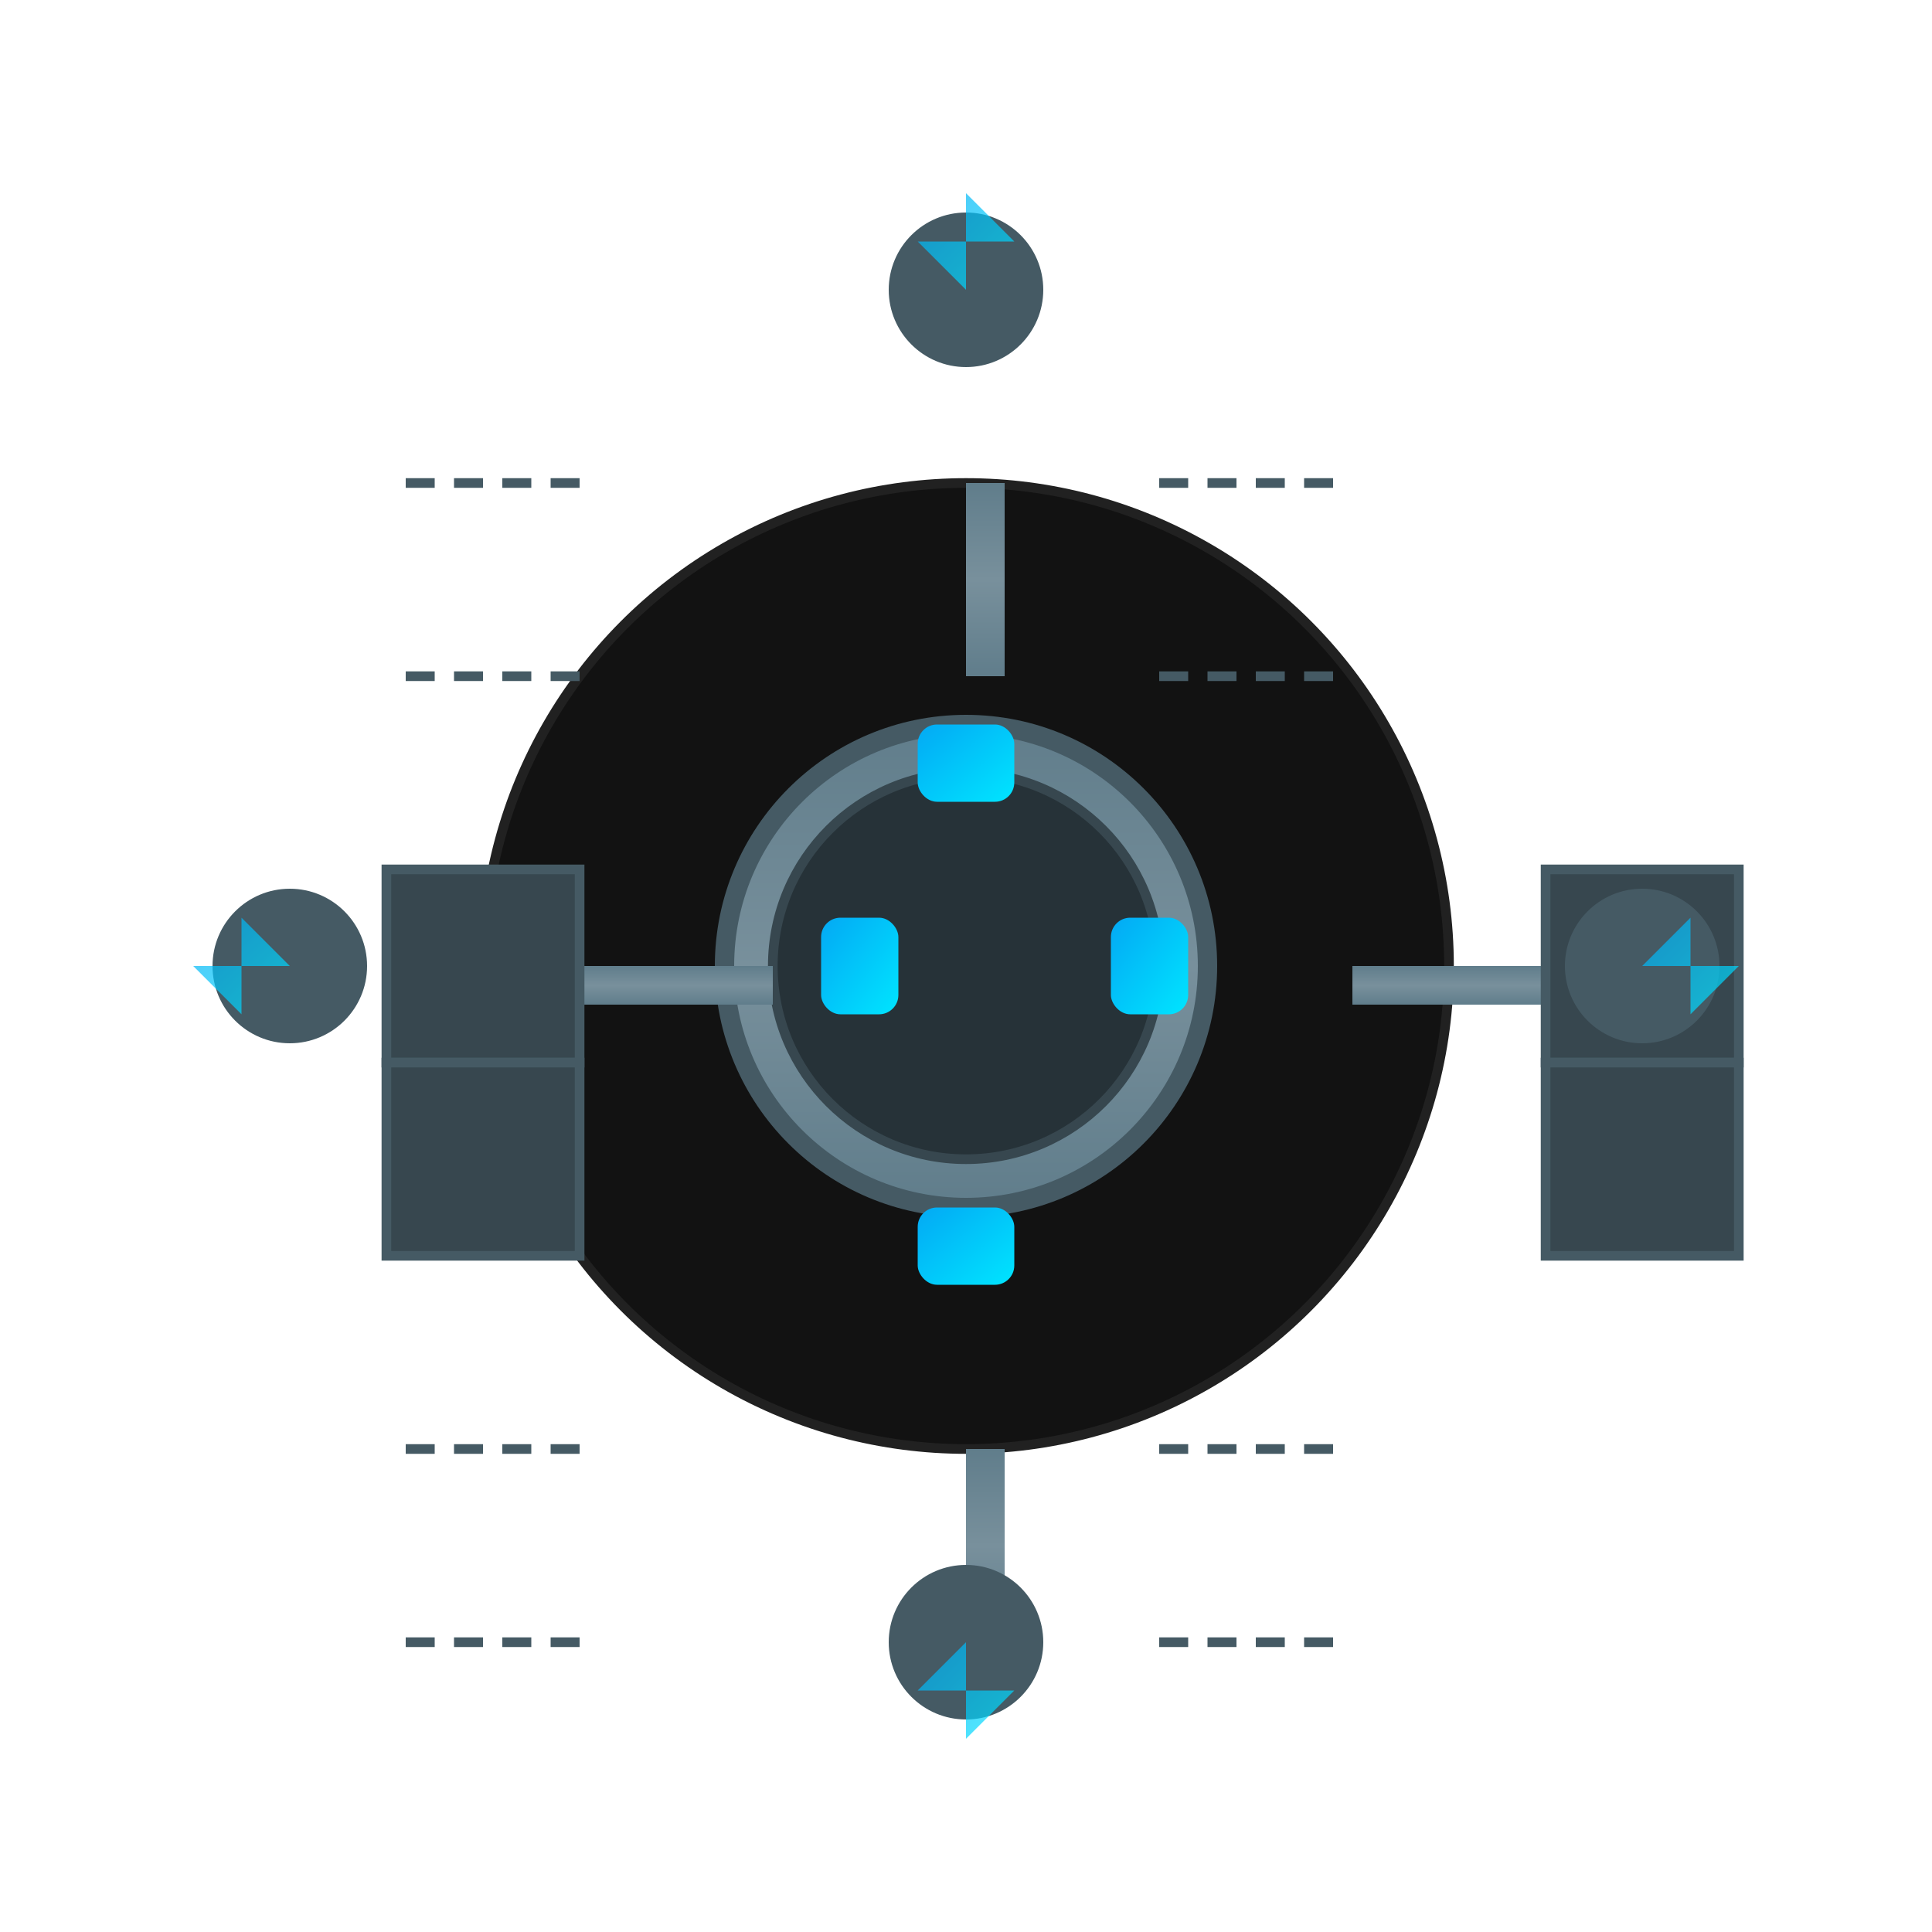 <svg width="200" height="200" viewBox="0 0 200 200" xmlns="http://www.w3.org/2000/svg">
    <!-- 滤镜定义 -->
    <defs>
        <linearGradient id="metalGradient" x1="0%" y1="0%" x2="0%" y2="100%">
            <stop offset="0%" stop-color="#607D8B"/>
            <stop offset="50%" stop-color="#78909C"/>
            <stop offset="100%" stop-color="#607D8B"/>
        </linearGradient>
        <linearGradient id="windowGradient" x1="0%" y1="0%" x2="100%" y2="100%">
            <stop offset="0%" stop-color="#03A9F4"/>
            <stop offset="100%" stop-color="#00E5FF"/>
        </linearGradient>
        <filter id="metalTexture" x="-20%" y="-20%" width="140%" height="140%">
            <feTurbulence type="fractalNoise" baseFrequency="0.05" numOctaves="2" result="noise"/>
            <feDisplacementMap in="SourceGraphic" in2="noise" scale="3" xChannelSelector="R" yChannelSelector="G"/>
        </filter>
    </defs>

    <!-- 星球基底 -->
    <circle cx="100" cy="100" r="50" fill="#121212" stroke="#212121" stroke-width="1"/>

    <!-- 空间站主体 -->
    <g filter="url(#metalTexture)">
        <circle cx="100" cy="100" r="25" fill="url(#metalGradient)" stroke="#455A64" stroke-width="2"/>
        <circle cx="100" cy="100" r="20" fill="#263238" stroke="#37474F" stroke-width="1"/>

        <!-- 空间站窗户 -->
        <g fill="url(#windowGradient)">
            <rect x="95" y="75" width="10" height="8" rx="2"/>
            <rect x="115" y="95" width="8" height="10" rx="2"/>
            <rect x="95" y="125" width="10" height="8" rx="2"/>
            <rect x="85" y="95" width="8" height="10" rx="2"/>
        </g>
    </g>

    <!-- 空间站延伸臂 -->
    <g filter="url(#metalTexture)">
        <rect x="100" y="50" width="4" height="20" fill="url(#metalGradient)"/>
        <rect x="140" y="100" width="20" height="4" fill="url(#metalGradient)"/>
        <rect x="100" y="150" width="4" height="20" fill="url(#metalGradient)"/>
        <rect x="60" y="100" width="20" height="4" fill="url(#metalGradient)"/>
    </g>

    <!-- 太阳能板 -->
    <g filter="url(#metalTexture)">
        <rect x="160" y="90" width="20" height="20" fill="#37474F" stroke="#455A64" stroke-width="1"/>
        <rect x="40" y="90" width="20" height="20" fill="#37474F" stroke="#455A64" stroke-width="1"/>
        <rect x="160" y="110" width="20" height="20" fill="#37474F" stroke="#455A64" stroke-width="1"/>
        <rect x="40" y="110" width="20" height="20" fill="#37474F" stroke="#455A64" stroke-width="1"/>
    </g>

    <!-- 推进器 -->
    <g filter="url(#metalTexture)">
        <circle cx="100" cy="30" r="8" fill="#455A64"/>
        <circle cx="100" cy="170" r="8" fill="#455A64"/>
        <circle cx="30" cy="100" r="8" fill="#455A64"/>
        <circle cx="170" cy="100" r="8" fill="#455A64"/>
    </g>

    <!-- 推进器火焰 -->
    <g fill="#FF9800" opacity="0.7">
        <path d="M100,30 L100,20 L105,25 L95,25 Z" fill="url(#windowGradient)"/>
        <path d="M100,170 L100,180 L105,175 L95,175 Z" fill="url(#windowGradient)"/>
        <path d="M30,100 L20,100 L25,105 L25,95 Z" fill="url(#windowGradient)"/>
        <path d="M170,100 L180,100 L175,105 L175,95 Z" fill="url(#windowGradient)"/>
    </g>

    <!-- 空间站连接线 -->
    <path d="M120,50 L140,50" stroke="#455A64" stroke-width="1" stroke-dasharray="3,2"/>
    <path d="M120,70 L140,70" stroke="#455A64" stroke-width="1" stroke-dasharray="3,2"/>
    <path d="M120,150 L140,150" stroke="#455A64" stroke-width="1" stroke-dasharray="3,2"/>
    <path d="M120,170 L140,170" stroke="#455A64" stroke-width="1" stroke-dasharray="3,2"/>
    <path d="M60,50 L40,50" stroke="#455A64" stroke-width="1" stroke-dasharray="3,2"/>
    <path d="M60,70 L40,70" stroke="#455A64" stroke-width="1" stroke-dasharray="3,2"/>
    <path d="M60,150 L40,150" stroke="#455A64" stroke-width="1" stroke-dasharray="3,2"/>
    <path d="M60,170 L40,170" stroke="#455A64" stroke-width="1" stroke-dasharray="3,2"/>
</svg>